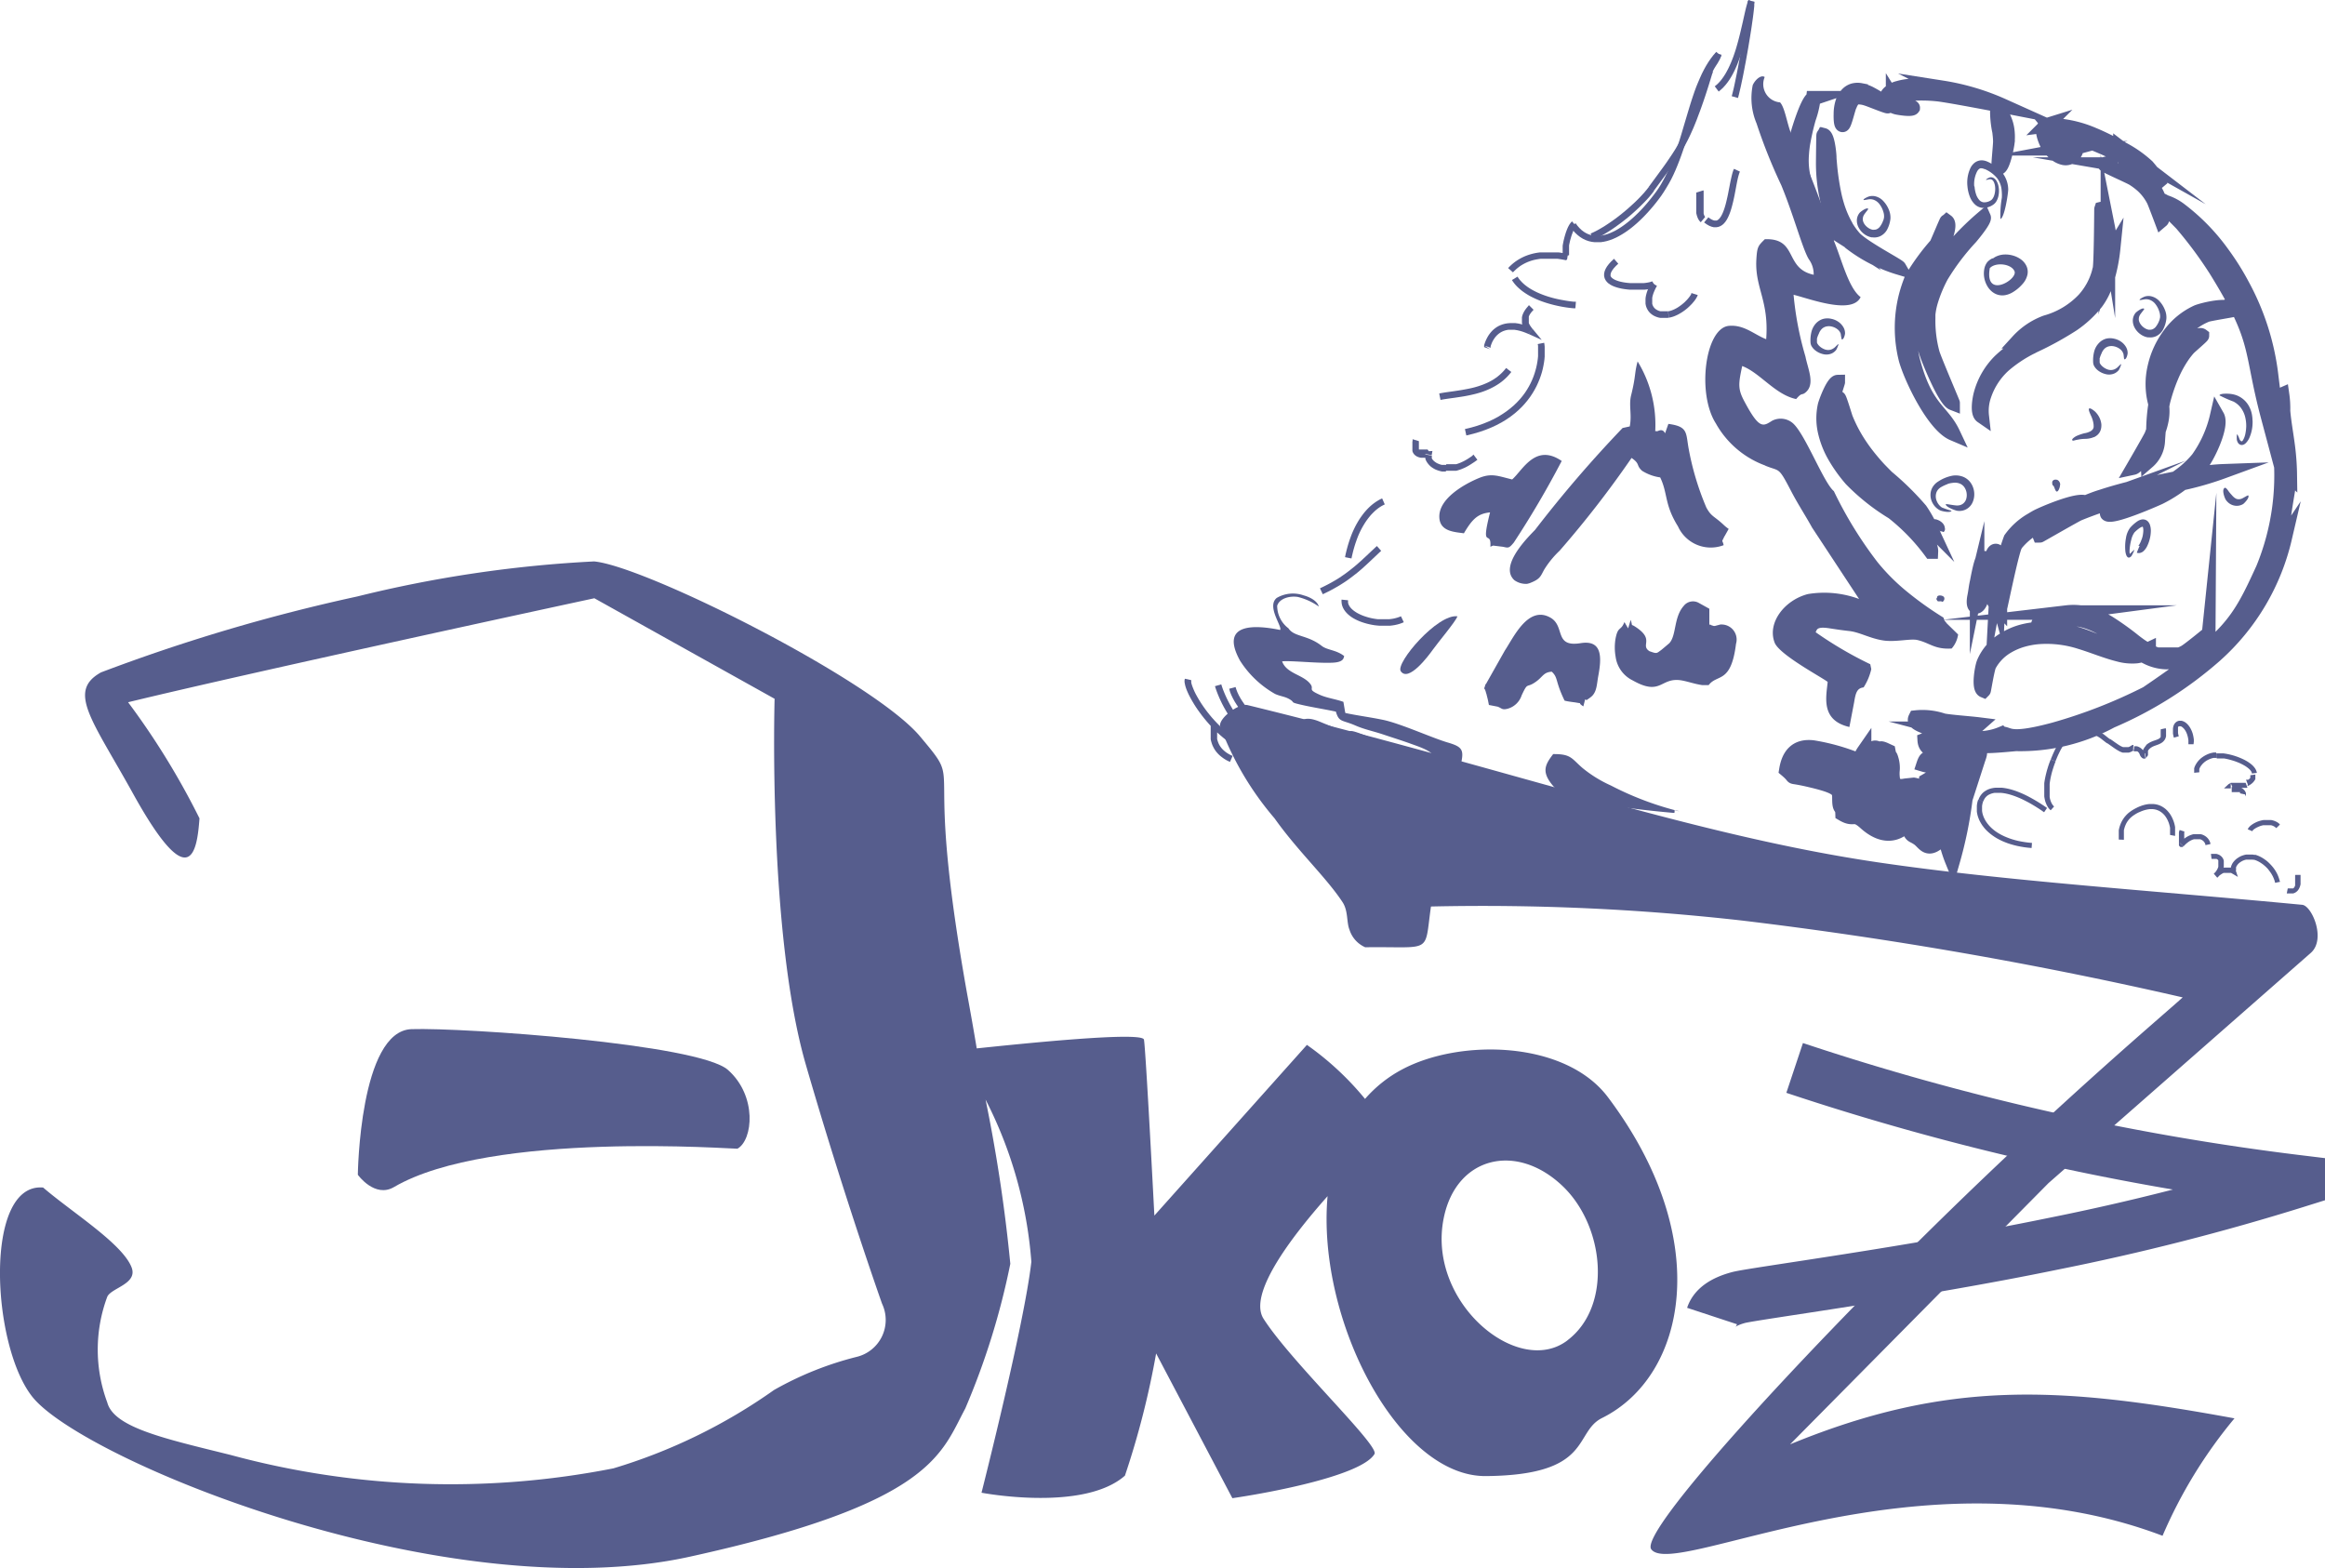 <svg id="Logo_ECO-Z" xmlns="http://www.w3.org/2000/svg" width="54.487" height="36.752" viewBox="0 0 54.487 36.752">
  <path id="Path_792" data-name="Path 792" d="M1127.971,722.4c3.006-.731,10.927-2.437,10.927-2.437l4.224,2.356s-.162,5.484.731,8.571,1.787,5.605,1.787,5.605a.89.89,0,0,1-.606,1.249,7.713,7.713,0,0,0-1.926.774,12.939,12.939,0,0,1-3.764,1.836,19.716,19.716,0,0,1-8.974-.315c-1.517-.377-2.731-.637-2.887-1.229a3.55,3.55,0,0,1,0-2.478c.095-.21.721-.3.569-.69-.217-.557-1.4-1.291-2.072-1.869-1.4-.121-1.215,3.717-.244,4.915,1.2,1.48,9.7,4.988,15.395,3.737s5.89-2.417,6.459-3.473a17.285,17.285,0,0,0,1.056-3.392,36.9,36.9,0,0,0-.58-3.848,9.959,9.959,0,0,1,1.073,3.8c-.163,1.462-1.168,5.413-1.168,5.413s2.386.457,3.361-.4a19.792,19.792,0,0,0,.731-2.864l1.787,3.392c.968-.142,3.038-.541,3.331-1.036.117-.2-1.95-2.153-2.6-3.168-.359-.561.583-1.84,1.5-2.874-.258,2.9,1.662,6.578,3.711,6.56,2.515-.022,2.047-1.025,2.721-1.361,1.97-.979,2.649-4.181.139-7.517-1-1.332-3.473-1.377-4.831-.648a3.034,3.034,0,0,0-.862.687,6.88,6.88,0,0,0-1.362-1.266l-3.575,4s-.2-3.879-.244-4.123c-.034-.2-2.91.1-3.919.205q-.1-.6-.229-1.3c-1.056-5.93,0-4.7-1.1-6.012s-6.431-3.989-7.637-4.1a29.086,29.086,0,0,0-5.55.821,42.215,42.215,0,0,0-6.006,1.779c-.8.444-.209,1.109.751,2.843,1.344,2.427,1.5,1.349,1.556.578A17.76,17.76,0,0,0,1127.971,722.4Zm29,5.742c1.585-.021,1.372.177,1.533-.955a54.092,54.092,0,0,1,7.3.33,98.2,98.2,0,0,1,10.317,1.8c-.483.438-2.743,2.34-5.655,5.189-3.451,3.377-7.081,7.347-6.8,7.743.528.731,6.3-2.468,11.983-.315a11.141,11.141,0,0,1,1.686-2.752c-4.085-.75-6.708-.915-10.415.609l6.056-6.122,6.146-5.394c.366-.321.026-1.106-.2-1.128-3.584-.34-6.976-.56-9.909-.99-4.381-.643-8.583-2.168-14.807-3.69-.2-.048-.665.293-.645.488a7.182,7.182,0,0,0,1.277,2.165c.548.773,1.211,1.382,1.594,1.965.136.207.09.469.163.647a.664.664,0,0,0,.373.412Zm4.732,9.211c1.055-.8.869-2.67-.107-3.608-1.084-1.042-2.5-.7-2.792.74C1158.4,736.452,1160.539,738.236,1161.7,737.357Z" transform="translate(-1124.969 -705.943)" fill="#565d8d" fill-rule="evenodd"/>
  <g id="Group_3" data-name="Group 3" transform="translate(39.773 3.955)">
    <path id="Path_793" data-name="Path 793" d="M1581.642,614.653l.1-.12h0l.044.032.04.023.034.014.028.007h.024l.021,0,.02-.008.02-.013.021-.019.021-.025.021-.031.021-.037.02-.042.019-.047.018-.05.017-.054.016-.056.015-.059.014-.06.014-.061.013-.062.012-.062.012-.062.012-.061.011-.059.012-.058.012-.055.012-.053.012-.05.013-.046.014-.043.016-.039.14.064-.011.029-.012.035-.012.041-.012.046-.011.05-.011.054-.011.056-.011.059-.011.06-.012.062-.012.063-.013.063-.014.063-.015.063-.016.062-.017.061-.018.058-.02.056-.022.054-.024.051-.026.047-.03.044-.033.039-.038.034-.043.027-.048.019-.052.009-.054,0-.055-.013-.055-.022-.056-.032-.057-.041Zm-.163-.706.147-.046.005.019,0,.019,0,.02,0,.021,0,.021,0,.022,0,.023,0,.023,0,.024,0,.024,0,.025,0,.025,0,.025,0,.025,0,.025,0,.025,0,.025,0,.024,0,.023,0,.023,0,.022,0,.021,0,.02,0,.019.005.018.005.016.006.014.006.012.006.01.005.008,0,.006,0,0-.1.12-.018-.017-.016-.019-.014-.02-.012-.021-.01-.021-.009-.022-.008-.023-.007-.023-.006-.024-.006-.025,0-.025,0-.025,0-.026,0-.026,0-.026,0-.026,0-.026,0-.026,0-.026,0-.026,0-.025,0-.024,0-.024,0-.023,0-.022,0-.021,0-.02,0-.018,0-.017,0-.015,0-.013Z" transform="translate(-1581.479 -613.395)" fill="#565d8d"/>
  </g>
  <g id="Group_4" data-name="Group 4" transform="translate(37.592 6.07)">
    <path id="Path_794" data-name="Path 794" d="M1557.573,638.2l.078.133-.033.016-.037.013-.04.01-.044.009-.048.008-.052.006-.055,0-.057,0h-.12l-.062,0-.062,0-.062-.006-.061-.008-.06-.01-.059-.013-.056-.015-.053-.018-.051-.021-.047-.025-.043-.029-.038-.035-.031-.041-.023-.047-.012-.052v-.055l.012-.056.023-.056.033-.057.044-.058.054-.059.066-.062.1.115-.058.055-.046.05-.034.045-.023.039-.014.033-.006.027v.021l0,.018.009.017.014.018.021.019.027.018.033.018.039.016.044.015.048.013.051.011.054.009.056.007.057.005.057,0,.057,0h.111l.053,0,.05,0,.046-.005.042-.007.037-.007.03-.008.023-.008Z" transform="translate(-1556.444 -637.677)" fill="#565d8d"/>
  </g>
  <g id="Group_5" data-name="Group 5" transform="translate(38.555 6.624)">
    <path id="Path_795" data-name="Path 795" d="M1568.033,644.7l.027.151h0l-.035.005-.035,0h-.069l-.034,0-.033,0-.033-.006-.032-.009-.031-.011-.031-.013-.03-.015-.028-.018-.027-.02-.025-.022-.023-.025-.021-.027-.018-.029-.016-.031-.013-.033-.01-.035-.007-.037,0-.038v-.04l0-.041.005-.042.009-.044.012-.045.015-.046.018-.048.022-.049.025-.051.029-.052.133.077-.026.047-.022.045-.019.043-.016.04-.012.038-.01.036-.006.034,0,.032v.057l0,.025,0,.023.006.022.008.02.009.018.011.017.012.016.013.014.015.013.016.012.018.011.019.01.02.009.021.007.023.006.023,0,.024,0,.025,0h.052l.027,0,.027,0Zm.553-.425.147.046-.006.018-.008.017-.009.017-.01.018-.011.018-.012.018-.013.018-.014.019-.016.019-.016.019-.017.02-.019.02-.019.019-.02.02-.021.02-.022.02-.022.019-.024.019-.024.019-.025.018-.026.018-.026.017-.027.016-.027.016-.028.015-.028.014-.029.013-.029.012-.03.011-.03.009-.031.008-.031.006-.027-.151.023,0,.023-.006.024-.007.024-.008.024-.01.024-.01.024-.012.023-.012.023-.013.023-.014.022-.015.022-.015.022-.016.021-.016.021-.017.02-.017.02-.017.018-.017.017-.018.017-.017.016-.017.015-.017.014-.017.013-.016.012-.016.011-.015.009-.014.008-.013.007-.012.005-.011,0-.009Z" transform="translate(-1567.501 -644.031)" fill="#565d8d"/>
  </g>
  <g id="Group_6" data-name="Group 6" transform="translate(35.432 6.479)">
    <path id="Path_796" data-name="Path 796" d="M1533.152,642.957l-.012.153-.049,0-.051-.005-.051-.006-.052-.007-.052-.008-.053-.009-.053-.01-.053-.011-.053-.012-.054-.013-.053-.014-.053-.015-.053-.016-.052-.017-.052-.018-.051-.019-.051-.021-.05-.022-.049-.023-.048-.024-.047-.025-.045-.027-.044-.028-.043-.029-.041-.03-.039-.032-.038-.033-.036-.034-.034-.036-.031-.037-.029-.039-.027-.041.131-.08.021.033.024.032.026.031.028.03.03.029.032.029.034.027.036.027.038.026.04.025.041.024.043.023.044.022.045.021.047.02.047.019.048.018.049.017.049.016.05.015.05.014.051.013.051.012.051.011.051.01.051.009.05.009.05.008.049.007.049.006.048.005Z" transform="translate(-1531.652 -642.365)" fill="#565d8d"/>
  </g>
  <g id="Group_7" data-name="Group 7" transform="translate(35.34 5.193)">
    <path id="Path_797" data-name="Path 797" d="M1532,628.36l-.03.151h0l-.031-.006-.032-.006-.033-.006-.034-.006-.035-.005-.037-.005-.037,0-.038,0-.039,0-.04,0-.04,0h-.124l-.042,0-.042,0-.042.006-.042.007-.042.008-.042.01-.042.012-.042.014-.042.016-.041.018-.041.02-.04.022-.04.024-.039.027-.038.029-.038.032-.037.035-.037.037-.113-.1.042-.043.043-.04.044-.037.045-.034.046-.031.046-.028.047-.026.047-.023.048-.021.048-.018.048-.016.048-.014.048-.012.048-.01.048-.008.047-.006.047,0,.047,0,.046,0h.09l.044,0,.043,0,.042,0,.041,0,.04,0,.039.005.038.006.037.006.035.006.033.006.032.006Zm-.117.1.136-.073-.054-.039h.041l.007,0h0l-.024.15h-.013l-.01,0h0l.03-.151h0l.009,0-.009,0h-.012l-.024.15h-.031l-.054-.039Zm.054.039-.036-.007-.017-.033Zm.167-.9.1.114-.008.008-.009.011-.01.014-.01.016-.01.018-.01.021-.011.022-.01.024-.01.026-.01.027-.01.028-.009.028-.008.029-.009.03-.008.029-.007.03-.007.03-.006.029-.006.029,0,.028,0,.028,0,.026,0,.025,0,.024,0,.022v.075l0,0-.136.073-.009-.022-.005-.021,0-.02v-.09l0-.025,0-.027,0-.028,0-.029,0-.03.005-.031.006-.031.006-.032.007-.032.008-.032.008-.033.009-.032.009-.032.01-.032.01-.031.011-.03.011-.029.012-.029.012-.027.013-.026.014-.025.015-.024.016-.022.017-.02Z" transform="translate(-1530.605 -627.605)" fill="#565d8d"/>
  </g>
  <g id="Group_8" data-name="Group 8" transform="translate(36.802 1.209)">
    <path id="Path_798" data-name="Path 798" d="M1549.5,585.272l-.124-.09h0l.063-.09.059-.094.056-.1.053-.1.05-.1.047-.1.045-.107.042-.109.041-.111.039-.112.037-.113.036-.114.035-.114.034-.115.034-.115.034-.114.034-.114.034-.113.034-.112.035-.111.036-.109.037-.108.039-.105.041-.1.043-.1.045-.1.048-.095.051-.092.054-.088.058-.084.061-.08.066-.075.113.1-.059.068-.056.073-.053.078-.05.082-.048.086-.045.09-.043.093-.041.1-.04.1-.038.1-.037.105-.035.107-.035.109-.034.111-.034.112-.033.114-.034.115-.034.115-.035.115-.036.116-.037.115-.038.115-.04.114-.042.113-.044.112-.046.111-.049.109-.052.107-.055.1-.059.1-.062.1-.067.1h0Zm-2.126.719.127-.087.046.062.047.053.048.046.05.038.051.031.052.025.053.018.054.013.055.007.057,0,.058,0,.059-.009.061-.014.062-.019.063-.024.064-.029.065-.033.065-.038.065-.042.065-.046.065-.049.065-.053.065-.056.064-.059.063-.061.063-.064.062-.066.06-.068.059-.07.058-.071.056-.072.055-.073.124.09-.056.076-.058.075-.06.074-.061.072-.063.071-.064.069-.065.067-.066.064-.067.062-.068.059-.069.056-.07.052-.07.049-.071.045-.071.041-.071.037-.072.032-.072.027-.072.022-.072.016-.072.011-.072,0-.071,0-.071-.009-.069-.016-.068-.024-.067-.032-.064-.04-.062-.048-.059-.055-.056-.064Z" transform="translate(-1547.378 -581.881)" fill="#565d8d"/>
  </g>
  <g id="Group_9" data-name="Group 9" transform="translate(40.583 0.023)">
    <path id="Path_799" data-name="Path 799" d="M1590.93,570.536l-.148-.042.011-.039.011-.044.012-.049.013-.054.013-.059.013-.062.014-.066.014-.07.015-.072.015-.075.015-.077.015-.079.015-.081.015-.082.015-.083.015-.084.014-.084.015-.084.014-.084.013-.083.013-.082.012-.08.012-.079.011-.077.011-.074.01-.072.009-.069.008-.065.007-.061.006-.057,0-.053,0-.048.153.01,0,.05,0,.055-.006.059-.007.063-.008.067-.009.07-.01.073-.011.075-.011.078-.012.08-.013.081-.013.082-.014.084-.014.084-.014.085-.015.085-.015.084-.015.084-.015.083-.016.082-.015.08-.015.078-.015.076-.015.073-.015.07-.014.067-.014.063-.014.06-.013.056-.012.051-.012.046Z" transform="translate(-1590.782 -568.263)" fill="#565d8d"/>
  </g>
  <g id="Group_10" data-name="Group 10" transform="translate(40.186 0)">
    <path id="Path_800" data-name="Path 800" d="M1586.31,570.146l-.092-.123.045-.037.044-.042.042-.046.04-.051.039-.055.037-.058.035-.062.034-.065.032-.067.031-.07.029-.072.028-.073.026-.075.025-.076.023-.077.022-.077.021-.077.02-.077.019-.076.018-.075.017-.074.017-.072.016-.07.015-.068.015-.066.014-.063.014-.06.014-.057.014-.053.014-.049.014-.045.015-.041.143.056-.012.035-.013.04-.013.046-.013.05-.014.054-.014.058-.014.062-.015.065-.015.068-.016.07-.017.073-.018.075-.018.076-.02.077-.02.078-.021.079-.023.079-.024.079-.026.079-.027.078-.029.077-.03.076-.032.074-.034.072-.036.07-.038.067-.041.065-.043.061-.046.058-.049.054-.052.05Z" transform="translate(-1586.218 -568)" fill="#565d8d"/>
  </g>
  <g id="Group_11" data-name="Group 11" transform="translate(31.522 11.68)">
    <path id="Path_801" data-name="Path 801" d="M1486.924,703.475l-.151-.03.016-.078.018-.075.019-.072.02-.07.021-.067.022-.065.023-.063.023-.06.025-.058.026-.056.026-.053.027-.051.028-.049.028-.047.029-.045.029-.042.03-.041.03-.039.03-.036.031-.035.031-.033.031-.031.031-.029.031-.027.031-.025.031-.023.031-.022.031-.02.031-.019.03-.017.03-.015.03-.014.062.141-.024.011-.025.013-.026.014-.026.016-.026.017-.027.019-.027.021-.027.022-.027.024-.027.026-.027.027-.028.029-.027.031-.027.033-.027.035-.027.037-.027.039-.026.041-.026.043-.026.045-.025.047-.025.05-.024.052-.023.054-.022.057-.021.059-.021.061-.02.064-.019.066-.018.069-.017.071Z" transform="translate(-1486.774 -702.068)" fill="#565d8d"/>
  </g>
  <g id="Group_12" data-name="Group 12" transform="translate(30.938 12.796)">
    <path id="Path_802" data-name="Path 802" d="M1481.409,714.874l.1.113-.039.036-.038.036-.037.035-.037.035-.037.035-.036.034-.036.034-.036.034-.036.033-.036.033-.036.033-.036.033-.037.032-.038.032-.038.032-.039.031-.04.031-.04.031-.041.031-.042.031-.043.031-.044.03-.046.03-.047.03-.048.03-.05.029-.051.029-.053.03-.055.029-.057.029-.059.029-.06.029-.066-.139.059-.028.057-.028.055-.028.053-.028.051-.028.049-.028.048-.028.046-.028.045-.029.043-.029.042-.029.041-.029.04-.029.039-.03.039-.03.038-.03.037-.03.037-.03.036-.031.036-.031.036-.032.036-.032.035-.032.035-.033.036-.033.036-.034.036-.034.036-.034.037-.035.038-.035.038-.036Z" transform="translate(-1480.079 -714.874)" fill="#565d8d"/>
  </g>
  <g id="Group_13" data-name="Group 13" transform="translate(33.093 10.282)">
    <path id="Path_803" data-name="Path 803" d="M1505.264,686.4l-.151-.027.08.09-.04,0h-.072l-.032,0-.031,0-.029-.006-.026-.007-.025-.01-.024-.011-.021-.014-.019-.015-.017-.017-.015-.019-.012-.02-.009-.021-.006-.021,0-.021,0-.02v-.04l0-.019,0-.019,0-.018,0-.018,0-.017,0-.017,0-.016,0-.015.005-.015,0-.014,0-.013,0-.012.147.045,0,.014,0,.014,0,.014,0,.014,0,.014,0,.014,0,.013,0,.013,0,.013,0,.012,0,.012v.049l0,0,0,0,0,0,0,0,.005,0,.007,0,.009,0,.012,0,.015,0,.018,0,.021,0,.024,0h.093Zm-.08-.09.1-.006-.017.1Zm.426.321-.01.154h0l-.031,0-.03,0-.029,0-.028-.006-.028-.007-.026-.008-.025-.008-.024-.009-.024-.01-.022-.011-.021-.012-.02-.012-.019-.013-.018-.013-.017-.014-.016-.015-.014-.015-.014-.015-.013-.016-.012-.016-.011-.016-.01-.016-.009-.016-.008-.017-.007-.017-.005-.016,0-.017,0-.017,0-.017v-.034l0-.017.151.027v.025l0,.007,0,.008,0,.008,0,.009,0,.009.006.009.006.01.007.009.008.01.009.01.01.01.01.009.012.009.012.009.013.009.014.009.015.008.016.008.017.007.018.007.019.007.02.006.021.005.022,0,.023,0,.024,0,.025,0Zm.635-.244.093.123-.029.022-.029.021-.028.019-.028.018-.027.018-.027.017-.026.016-.026.015-.025.014-.025.013-.024.012-.025.011-.024.01-.023.01-.024.009-.022.008-.023.007-.022.007-.022.006-.022.005-.021,0-.021,0-.021,0-.021,0-.02,0-.02,0h-.115l.01-.154h.11l.017,0,.016,0,.017,0,.017,0,.017,0,.018,0,.018,0,.019-.005.019-.006.019-.007.02-.007.02-.008.021-.009.021-.01.022-.01.022-.011.023-.012.023-.013.024-.014.024-.015.025-.016.026-.017.026-.018.027-.019Z" transform="translate(-1504.808 -686.017)" fill="#565d8d"/>
  </g>
  <g id="Group_14" data-name="Group 14" transform="translate(33.729 8.624)">
    <path id="Path_804" data-name="Path 804" d="M1513.671,666.986l.122.093-.043.053-.044.049-.046.046-.048.043-.049.04-.051.037-.052.034-.053.032-.054.029-.054.027-.055.025-.056.023-.056.021-.056.019-.057.017-.057.016-.057.014-.057.013-.056.012-.056.011-.055.01-.055.009-.054.008-.053.008-.052.008-.052.007-.05.007-.049.007-.048.007-.046.007-.045.008-.043.008-.03-.151.046-.009.047-.008.048-.008.049-.007.05-.007.051-.007.051-.007.052-.008.052-.008.053-.008.053-.009.053-.01.054-.01.054-.011.054-.012.053-.013.053-.015.053-.016.052-.018.052-.019.051-.021.05-.022.049-.024.048-.026.047-.028.046-.031.045-.033.043-.035.042-.038.041-.041.039-.043Z" transform="translate(-1512.104 -666.986)" fill="#565d8d"/>
  </g>
  <g id="Group_15" data-name="Group 15" transform="translate(34.334 8.033)">
    <path id="Path_805" data-name="Path 805" d="M1520.752,660.238l.151-.03.007.043.005.048,0,.052,0,.057v.06l0,.064-.006.068-.01.071-.013.073-.016.076-.02.078-.025.08-.029.081-.034.082-.038.083-.044.083-.049.083-.055.083-.061.082-.067.081-.073.079-.08.077-.087.075-.094.072-.1.069-.109.066-.117.062-.125.058-.133.054-.142.049-.15.044-.159.039-.033-.15.152-.037.143-.042.134-.047.126-.051.118-.055.109-.059.1-.062.094-.064.087-.067.081-.069.074-.071.068-.073.062-.074.056-.075.05-.076.045-.076.04-.076.035-.076.031-.076.026-.074.022-.073.019-.071.015-.07.012-.068.009-.065.006-.061,0-.058v-.1l0-.046,0-.04Z" transform="translate(-1519.049 -660.208)" fill="#565d8d"/>
  </g>
  <g id="Group_16" data-name="Group 16" transform="translate(31.433 14.054)">
    <path id="Path_806" data-name="Path 806" d="M1487.157,729.7l.066.139-.05.021-.052.018-.054.015-.055.012-.057.009-.058.007-.059,0-.06,0h-.06l-.06,0-.06-.005-.06-.007-.06-.01-.059-.012-.058-.014-.057-.016-.056-.018-.054-.02-.052-.022-.05-.024-.048-.026-.045-.028-.042-.031-.039-.033-.036-.035-.032-.038-.028-.04-.023-.042-.018-.045-.012-.047-.005-.049v-.05l.153.015v.029l0,.028.007.027.011.027.015.027.019.027.023.027.027.026.031.026.034.024.037.024.041.022.043.021.046.02.048.018.049.016.051.015.052.013.054.011.054.009.054.007.055,0,.055,0h.054l.054,0,.052,0,.051-.006.049-.008.047-.011.046-.013.043-.015Z" transform="translate(-1485.758 -729.311)" fill="#565d8d"/>
  </g>
  <g id="Group_17" data-name="Group 17" transform="translate(28.471 16.037)">
    <path id="Path_807" data-name="Path 807" d="M1453.25,753.321l.109.109-.054.047-.057.038-.06.028-.062.018-.063.009H1453l-.063-.009-.063-.016-.062-.023-.061-.029-.06-.035-.059-.04-.058-.045-.057-.049-.057-.053-.055-.057-.054-.06-.053-.063-.052-.065-.05-.067-.048-.069-.047-.071-.045-.072-.043-.072-.041-.073-.038-.073-.035-.072-.033-.072-.03-.071-.027-.069-.024-.067-.021-.065.148-.043.019.06.022.062.026.065.028.066.031.068.034.069.036.069.039.069.041.069.043.068.045.067.046.066.048.064.049.062.05.059.05.056.051.052.052.049.052.044.051.04.051.035.05.03.049.024.048.018.046.012.044.006h.042l.041-.006.04-.012.039-.018.039-.026Z" transform="translate(-1451.762 -752.069)" fill="#565d8d"/>
  </g>
  <g id="Group_18" data-name="Group 18" transform="translate(28.807 16.101)">
    <path id="Path_808" data-name="Path 808" d="M1455.613,752.845l.149-.04.019.061.025.064.031.066.037.068.043.069.048.07.053.071.057.071.062.071.066.07.069.07.073.069.076.068.078.066.081.064.083.062.085.059.086.057.087.054.088.051.089.047.089.043.088.039.088.035.087.03.086.025.084.02.082.014.08.009.077,0,.074,0,.071-.009.026.152-.085.01-.087,0-.089,0-.09-.01-.091-.016-.093-.022-.093-.027-.094-.032-.094-.037-.094-.041-.094-.045-.093-.049-.093-.053-.091-.056-.09-.059-.089-.062-.086-.065-.084-.067-.082-.069-.079-.071-.076-.072-.073-.073-.069-.074-.065-.075-.061-.076-.056-.075-.052-.076-.047-.075-.041-.075-.036-.074-.03-.074Z" transform="translate(-1455.613 -752.805)" fill="#565d8d"/>
  </g>
  <g id="Group_19" data-name="Group 19" transform="translate(27.763 15.906)">
    <path id="Path_809" data-name="Path 809" d="M1444.76,752.38l-.062.141-.041-.019-.04-.02-.037-.022-.035-.023-.033-.024-.031-.024-.029-.025-.027-.026-.025-.027-.023-.027-.021-.028-.019-.029-.017-.029-.015-.029-.014-.029-.012-.03-.01-.03-.009-.03-.008-.03-.006-.03,0-.029,0-.029,0-.029v-.111l0-.027,0-.026,0-.026,0-.024,0-.024.151.031,0,.02,0,.021,0,.021,0,.022,0,.022v.091l0,.023,0,.023,0,.024,0,.023.006.023.007.023.008.023.009.023.01.023.012.023.013.022.015.022.016.022.018.021.02.021.021.02.023.02.025.02.027.019.029.018.031.018.033.017Zm-1.12-1.808.15.033v.03l0,.027.008.033.012.038.016.043.019.047.022.05.026.053.03.055.033.058.036.06.039.061.042.062.045.063.048.064.051.064.053.064.056.063.059.063.061.062.063.06.065.059.067.057.069.054.071.052.073.049.074.046.076.042.077.038.078.034.079.03-.05.145-.087-.033-.085-.038-.083-.042-.082-.045-.079-.049-.078-.052-.075-.055-.073-.057-.071-.06-.069-.062-.066-.064-.064-.065-.061-.066-.059-.067-.056-.067-.053-.067-.05-.067-.048-.066-.045-.066-.041-.064-.038-.063-.035-.061-.032-.059-.029-.057-.025-.055-.022-.052-.018-.05-.014-.047-.01-.044-.007-.042,0-.04Z" transform="translate(-1443.636 -750.572)" fill="#565d8d"/>
  </g>
  <g id="Group_20" data-name="Group 20" transform="translate(34.772 7.154)">
    <path id="Path_810" data-name="Path 810" d="M1525.11,650.77l.118-.1-.091.119-.076-.032-.072-.026-.067-.02-.062-.014-.058-.009-.054,0h-.05l-.046,0-.043.008-.04.011-.036.013-.034.016-.031.018-.029.02-.027.022-.025.023-.022.024-.021.025-.018.026-.017.026-.015.026-.013.025-.011.024-.009.023-.008.021-.007.02-.005.017,0,.015,0,.011v.007h0l-.141-.048.13.083-.141-.051,0-.012,0-.013,0-.015.005-.019.007-.022.008-.024.01-.027.012-.028.014-.03.016-.031.018-.032.021-.033.024-.033.026-.032.029-.032.033-.031.036-.029.039-.027.042-.024.046-.021.049-.018.053-.014.056-.01.059-.005h.063l.066,0,.069.01.073.016.076.022.08.029.084.035Zm.118-.1.211.255-.3-.136Zm-.089-.56.109.109-.019.02-.018.02-.016.019-.014.018-.012.018-.011.017-.009.016-.007.016-.006.015,0,.014,0,.014,0,.013,0,.013v.037l0,.012,0,.012,0,.012,0,.012,0,.012.005.012.006.013.007.013.007.012.008.013.009.013.009.013.009.013.01.013.01.013.01.013-.118.1-.012-.015-.012-.015-.012-.015-.012-.016-.011-.016-.01-.016-.01-.017-.01-.018-.009-.018-.009-.018-.008-.019-.007-.02-.006-.02-.005-.021,0-.021,0-.021v-.044l0-.022,0-.023.005-.023.006-.023.008-.023.01-.023.011-.023.013-.024.014-.023.016-.023.018-.024.02-.024.021-.024Z" transform="translate(-1524.08 -650.113)" fill="#565d8d"/>
  </g>
  <g id="Group_21" data-name="Group 21" transform="translate(37.277 1.241)">
    <path id="Path_811" data-name="Path 811" d="M1555.691,582.713l-.147-.044h0l.005-.015.005-.015.006-.015.006-.014.007-.014.007-.015.008-.014.008-.014.008-.014.008-.013.008-.014.009-.014.008-.014.009-.014.009-.013.008-.013.009-.014.008-.013.008-.013.008-.013.008-.013.007-.013.007-.012.007-.013.007-.013.006-.013.006-.012.005-.012.005-.012,0-.012,0-.012,0-.011.148.042-.005.017-.005.016-.006.016-.006.016-.007.016-.007.016-.008.015-.008.015-.008.015-.009.015-.008.015-.008.014-.008.014-.009.014-.009.014-.009.013-.008.013-.009.014-.008.013-.008.013-.008.012-.007.012-.007.013-.007.012-.006.012-.006.011-.006.011-.005.011,0,.01,0,.01,0,.01,0,.01Zm-1.372,2.759-.124-.09h0l.061-.083.058-.079.055-.075.053-.072.051-.07.049-.067.047-.065.045-.064.043-.063.042-.062.041-.061.04-.062.039-.062.037-.063.037-.065.036-.066.036-.068.035-.071.035-.074.036-.077.035-.081.036-.085.036-.09.036-.1.038-.1.038-.107.039-.113.04-.12.041-.127.043-.134.044-.142.046-.15.147.044-.046.151-.044.143-.043.135-.042.128-.041.121-.04.114-.039.108-.038.1-.037.1-.037.092-.036.088-.037.084-.036.08-.036.076-.037.074-.037.071-.037.068-.038.067-.039.065-.04.064-.041.064-.042.063-.043.064-.045.064-.046.065-.048.066-.049.068-.052.07-.053.072-.055.075-.058.079-.06.082h0Zm-1.425,1.144-.06-.141.046-.02.046-.022.047-.024.048-.026.048-.028.049-.029.049-.03.049-.032.05-.033.049-.034.05-.035.05-.036.049-.037.049-.038.048-.038.047-.039.047-.039.046-.039.045-.04.044-.04.043-.039.042-.039.04-.039.039-.039.037-.038.035-.037.033-.036.032-.035.029-.035.028-.033.025-.032.023-.03.124.09-.025.034-.027.035-.029.036-.031.037-.033.037-.035.038-.037.039-.038.039-.04.04-.041.04-.043.041-.044.041-.045.041-.046.041-.047.041-.048.04-.049.04-.05.039-.05.039-.051.038-.051.037-.051.037-.052.036-.052.035-.052.033-.052.032-.052.031-.051.029-.051.028-.051.026-.05.024Z" transform="translate(-1552.834 -582.243)" fill="#565d8d"/>
  </g>
  <g id="Group_22" data-name="Group 22" transform="translate(46.328 18.455)">
    <path id="Path_812" data-name="Path 812" d="M1656.758,780.116l.113.039h0l-.011.036-.008.037-.005.037,0,.037v.038l0,.038.006.038.009.038.012.038.015.038.018.038.021.038.024.037.027.037.03.036.033.036.037.035.04.034.043.033.046.031.05.03.053.029.056.027.059.025.062.024.066.022.069.02.072.018.075.015.079.013.082.011.086.008-.009.119-.09-.008-.086-.011-.083-.014-.08-.016-.077-.019-.074-.021-.071-.023-.067-.026-.064-.027-.061-.03-.058-.031-.054-.033-.051-.035-.048-.036-.045-.038-.042-.039-.038-.04-.035-.042-.032-.043-.028-.044-.025-.044-.022-.045-.018-.046-.015-.046-.011-.046-.008-.047,0-.047V780.3l0-.047.006-.046.01-.046.014-.045Zm1.612.192-.069.1-.078-.054-.076-.05-.074-.046-.072-.043-.07-.039-.069-.036-.066-.033-.064-.029-.062-.026-.06-.023-.058-.02-.056-.017-.054-.014-.051-.011-.049-.008-.046-.005-.044,0h-.042l-.039,0-.036,0-.034.007-.032.009-.029.011-.027.012-.025.014-.022.016-.02.018-.018.019-.016.021-.014.023-.013.025-.01.026-.113-.039.014-.036.017-.034.021-.033.023-.03.026-.028.029-.025.032-.022.034-.02.036-.017.039-.014.041-.011.043-.008.045-.005.047,0h.049l.051,0,.052.006.054.009.056.012.058.015.06.018.062.021.064.025.065.027.068.031.069.034.071.038.073.041.075.044.077.048.078.051Z" transform="translate(-1656.725 -779.828)" fill="#565d8d"/>
  </g>
  <g id="Group_23" data-name="Group 23" transform="translate(47.903 17.066)">
    <path id="Path_813" data-name="Path 813" d="M1674.956,764.62l.111.044h0l-.016.04-.015.041-.014.041-.013.041-.013.041-.012.041-.011.041-.01.041-.009.04-.008.04-.007.04-.006.039-.005.039,0,.038,0,.037,0,.037v.1l0,.033,0,.032,0,.03.005.029.007.028.008.026.009.025.01.023.011.022.012.02.013.018.014.017.015.015-.08.089-.023-.022-.021-.024-.019-.026-.017-.028-.015-.029-.013-.03-.012-.031-.01-.032-.008-.034-.007-.035-.005-.035,0-.036,0-.037v-.116l0-.04,0-.04,0-.041.006-.041.007-.042.008-.042.009-.042.01-.043.011-.043.011-.043.013-.043.013-.043.014-.043.015-.043.016-.042.016-.042h0Zm.7-.726.013.119h0l-.03,0-.029.006-.028.007-.026.008-.026.009-.025.011-.024.012-.023.013-.023.014-.022.015-.021.016-.02.018-.02.019-.019.019-.019.021-.018.022-.017.022-.017.023-.016.024-.016.025-.016.026-.015.026-.015.027-.014.028-.014.028-.014.029-.014.029-.013.029-.013.03-.012.03-.013.03-.012.031-.111-.044.012-.031.013-.031.013-.031.013-.031.014-.031.014-.03.014-.03.015-.03.016-.03.016-.029.016-.029.017-.028.018-.028.018-.027.019-.026.02-.026.021-.025.022-.024.022-.023.023-.022.025-.021.026-.02.026-.019.028-.017.028-.016.03-.015.031-.013.032-.011.033-.01.034-.008.035-.007.036,0h0Zm.689.246-.068.1h0l-.016-.011-.016-.011-.015-.012-.015-.012-.015-.011-.015-.012-.014-.011-.014-.011-.014-.011-.014-.011-.014-.01-.015-.01-.015-.01-.015-.009-.015-.009-.016-.009-.016-.008-.016-.008-.017-.007-.018-.007-.019-.006-.02-.005-.021-.005-.022,0-.023,0-.024,0-.025,0h-.085l-.031,0-.033,0-.013-.119.037,0,.035,0h.1l.03,0,.029,0,.028,0,.026.005.025.006.024.007.024.008.022.008.021.009.021.01.02.01.019.01.019.011.018.011.017.011.017.012.016.012.016.012.015.012.015.012.015.012.014.011.014.011.014.011.014.01.014.01.014.01Zm.548.139-.01.119.04-.011-.021.014-.021.013-.02.011-.02.01-.02.009-.02.007-.021.006-.02,0-.02,0h-.04l-.02,0-.019,0-.019,0-.019-.006-.018-.007-.019-.007-.018-.009-.018-.01-.018-.01-.019-.011-.019-.012-.019-.012-.02-.013-.02-.014-.02-.014-.021-.015-.021-.015-.023-.016-.023-.016-.024-.017-.025-.017.068-.1.025.018.025.017.023.016.022.016.021.015.021.014.02.014.019.013.018.012.017.011.017.01.016.009.015.008.015.007.014.006.013.005.013,0,.012,0,.012,0,.011,0h.033l.012,0,.012,0,.012,0,.013,0,.014-.006.015-.007.016-.009.016-.01.017-.012Zm-.04.011.018-.013.022,0Zm.3.188.021.118h-.035l-.016,0-.015-.007-.013-.008-.01-.009-.009-.009-.008-.009-.006-.009-.006-.009-.005-.009-.005-.009-.005-.009,0-.008-.005-.008-.005-.008,0-.008-.005-.007-.005-.007-.006-.007-.006-.007-.006-.006-.007-.006-.007-.005-.008-.005-.009,0-.01,0-.01,0-.011,0-.012,0-.014,0-.016,0,.01-.119.022,0,.022,0,.021,0,.019.006.018.007.017.008.016.009.015.01.013.01.013.011.011.011.01.011.009.011.008.011.008.011.007.011.006.01.006.01.005.009,0,.008,0,.008,0,.006,0,.005,0,0,0,0h0l0,0h-.009Zm.029-.193.086.083h0l-.009.01-.008.009-.007.009-.006.009-.005.008,0,.007,0,.008,0,.007,0,.007,0,.006,0,.006v.052h0l0,0h0v0l0,.012-.048.068-.021-.118-.049.067,0,.011h0v0h0l0,0,0-.005,0,0,0-.006v-.006l0-.008v-.075l0-.011,0-.011,0-.012,0-.012.005-.012.006-.012.007-.012.008-.013.008-.013.009-.012.01-.013.011-.013.012-.013Zm.35-.375.117-.025.007.036,0,.034,0,.032v.03l0,.028,0,.027-.006.025-.008.024-.01.022-.013.02-.014.018-.015.016-.016.014-.017.013-.018.011-.018.01-.018.009-.018.008-.018.007-.018.007-.018.006-.018.007-.017.006-.017.006-.016.007-.016.007-.015.008-.014.008-.014.009-.013.009-.012.01-.011.011-.086-.083.018-.017.019-.015.019-.014.02-.012.019-.011.02-.01.02-.009.019-.008.019-.007.019-.007.018-.006.017-.006.017-.006.016-.006.014-.006.014-.006.012-.006.011-.007.01-.007.008-.007.007-.008.007-.008.005-.009,0-.01,0-.012,0-.014,0-.016v-.04l0-.024,0-.028Z" transform="translate(-1674.797 -763.885)" fill="#565d8d"/>
  </g>
  <g id="Group_24" data-name="Group 24" transform="translate(50.911 16.895)">
    <path id="Path_814" data-name="Path 814" d="M1709.816,762.472h-.12v-.047l0-.045-.006-.042-.008-.039-.01-.036-.011-.034-.013-.031-.014-.028-.015-.025-.015-.022-.016-.019-.016-.016-.015-.013-.015-.011-.014-.008-.013-.005-.012,0h-.017l-.006,0-.006,0-.005,0-.006.006-.006.009-.005.013,0,.017,0,.021v.055l0,.034.007.038.011.042-.115.032-.012-.049-.009-.046,0-.042v-.04l0-.037.005-.034.009-.032.012-.029.017-.026.02-.022.024-.018.026-.013.028-.008.029,0,.029,0,.028.007.027.011.026.014.025.018.024.021.023.024.022.027.021.03.019.033.018.036.016.038.014.041.011.044.009.046.007.049,0,.052Z" transform="translate(-1709.321 -761.926)" fill="#565d8d"/>
  </g>
  <g id="Group_25" data-name="Group 25" transform="translate(49.628 18.84)">
    <path id="Path_815" data-name="Path 815" d="M1695.046,784.334l.051.108h0l-.031.015-.028.015-.027.016-.025.016-.024.016-.022.016-.021.017-.019.017-.018.017-.016.017-.015.018-.014.019-.013.018-.012.019-.011.019-.01.019-.009.02-.009.021-.008.021-.007.021-.006.021-.006.022-.005.022,0,.023,0,.024,0,.024,0,.024,0,.025,0,.025,0,.026v.053l-.12-.005v-.028l0-.028,0-.028,0-.027,0-.027,0-.027,0-.026,0-.026.005-.027.006-.026.007-.026.008-.025.009-.025.01-.025.01-.024.012-.024.013-.024.014-.024.015-.023.016-.023.017-.022.019-.022.02-.022.021-.021.023-.021.025-.02.026-.019.027-.019.029-.018.031-.018.032-.017.034-.017Zm.894.663-.117-.022,0-.023,0-.026v-.056l0-.03,0-.031-.006-.031-.008-.032-.009-.032-.011-.032-.013-.031-.014-.031-.016-.03-.018-.029-.019-.028-.021-.026-.023-.024-.024-.022-.026-.02-.027-.018-.029-.016-.031-.013-.032-.011-.035-.008-.037-.005-.039,0-.041,0-.044.006-.047.01-.049.014-.052.019-.055.024-.051-.108.061-.027.059-.022.058-.017.056-.012.054-.007.052,0,.05,0,.047.006.046.01.043.014.041.018.038.021.036.024.033.026.031.029.028.031.026.032.024.034.021.035.019.036.017.037.015.037.013.037.011.038.009.038.007.037,0,.037,0,.036v.069l0,.033,0,.032Z" transform="translate(-1694.595 -784.248)" fill="#565d8d"/>
  </g>
  <g id="Group_26" data-name="Group 26" transform="translate(51.06 19.451)">
    <path id="Path_816" data-name="Path 816" d="M1711.057,791.561l.09.079h0l-.022.016h-.05l-.027-.024-.007-.016,0-.011v-.078l0-.011,0-.012,0-.012,0-.013,0-.013,0-.014,0-.015,0-.015,0-.015,0-.016,0-.016,0-.016,0-.016,0-.016,0-.017.005-.017.005-.017.005-.018.114.036-.005.016,0,.016,0,.016,0,.016,0,.016,0,.016,0,.015,0,.015,0,.014,0,.014,0,.014,0,.013,0,.013,0,.012,0,.011,0,.011,0,.011v.057h0v-.005l-.005-.013-.025-.022h-.048l-.019.014Zm.721.027-.117.025,0-.016-.005-.015-.006-.014-.007-.013-.008-.012-.009-.012-.01-.011-.011-.01-.012-.009-.013-.008-.013-.007-.014-.006-.015-.005-.016,0-.016,0-.017,0h-.037l-.019,0-.02,0-.021,0-.021.006-.021.008-.022.01-.022.011-.022.013-.022.015-.022.017-.022.018-.022.02-.023.022-.022.024-.09-.079.026-.028.026-.026.027-.024.027-.022.027-.02.027-.018.028-.016.028-.014.028-.012.028-.01.028-.009.027-.006.028,0,.028,0h.052l.026,0,.025,0,.025.006.024.008.023.01.022.012.021.013.02.015.018.016.017.018.015.019.014.021.012.022.01.023.008.024Z" transform="translate(-1711.037 -791.258)" fill="#565d8d"/>
  </g>
  <g id="Group_27" data-name="Group 27" transform="translate(53.566 20.503)">
    <path id="Path_817" data-name="Path 817" d="M1740.028,803.334l.12,0v.071l0,.023,0,.022,0,.022,0,.021,0,.021,0,.021,0,.02-.005.02-.005.019-.006.018-.007.018-.008.017-.009.017-.01.016-.011.015-.012.014-.014.013-.015.012-.016.011-.017.009-.018.008-.019.006-.02,0-.02,0-.021,0h-.044l-.023,0-.023,0,.023-.117.018,0,.016,0h.041l.011,0,.01,0,.009,0,.008,0,.007,0,.007,0,.007-.005.006-.006.006-.007.006-.008.006-.009.005-.01.005-.011.005-.012,0-.013,0-.014,0-.015,0-.016,0-.017,0-.018,0-.019,0-.02,0-.02v-.088Z" transform="translate(-1739.8 -803.334)" fill="#565d8d"/>
  </g>
  <g id="Group_28" data-name="Group 28" transform="translate(51.812 19.997)">
    <path id="Path_818" data-name="Path 818" d="M1719.731,798.009l.079.089-.08-.089.015-.014.014-.015.013-.015.012-.016.011-.017.011-.017.009-.017.008-.017.007-.018.006-.017,0-.017,0-.017,0-.016,0-.016v-.042l0-.012,0-.011,0-.01,0-.009-.006-.008-.007-.008-.008-.007-.01-.006-.011-.005-.013,0-.016,0-.018,0h-.044l-.026,0-.014-.119.033,0h.032l.03,0,.029,0,.027.007.025.009.024.011.021.014.02.016.017.018.015.019.012.021.009.022.007.022,0,.023,0,.023v.047l0,.024,0,.024-.006.023-.007.024-.009.023-.01.023-.011.023-.012.023-.013.022-.015.021-.016.021-.017.02-.018.019-.019.018Zm.4-.039.114-.037-.087.07-.012-.007-.012-.006-.011,0-.011,0-.011,0-.011,0-.011,0h-.054l-.011,0-.011,0-.011,0-.011,0-.011,0-.011,0-.011.005-.011.006-.011.006-.011.007-.011.007-.011.007-.011.008-.011.008-.01.008-.01.008-.011.008-.01.008-.01.009-.01.009-.079-.089.011-.01.011-.01.012-.01.012-.009.012-.01.013-.009.013-.009.013-.009.014-.009.014-.008.014-.008.014-.008.015-.007.015-.007.015-.006.016-.006.016-.005.016,0,.016,0,.017,0,.017,0h.053l.018,0,.018,0,.018,0,.018,0,.018.006.018.007.018.009.018.01-.087.07Zm.114-.037.049.15-.136-.08Zm.451-.365-.03.116h0l-.024-.005-.023,0-.023,0h-.067l-.021,0-.021,0-.021.005-.02.006-.019.007-.019.008-.018.009-.017.01-.016.01-.016.011-.014.011-.014.012-.012.012-.011.013-.01.013-.009.013-.008.013-.006.013-.006.013,0,.012,0,.012,0,.011v.03l0,.009-.114.037-.006-.022,0-.023v-.045l0-.022.005-.021.007-.021.009-.02.01-.02.012-.02.013-.019.015-.018.016-.018.017-.017.018-.016.02-.016.021-.014.022-.014.022-.013.024-.012.024-.01.025-.009.026-.008.027-.007.028-.005.028,0,.029,0h.059l.03,0,.03.005.031.007Zm.588.63-.117.024-.005-.022-.006-.022-.007-.022-.008-.022-.009-.022-.01-.022-.01-.022-.012-.022-.012-.022-.013-.021-.014-.021-.014-.02-.015-.02-.015-.02L1721,797.9l-.017-.019-.018-.018-.018-.018-.019-.017-.019-.016-.019-.016-.02-.015-.02-.014-.02-.013-.02-.013-.021-.012-.021-.011-.021-.01-.021-.009-.021-.008-.021-.007-.021-.006.03-.116.026.007.026.009.026.01.025.011.025.012.025.013.024.014.024.015.023.016.023.016.023.017.022.018.021.019.021.02.02.02.02.021.019.021.019.022.018.022.017.023.017.024.016.024.015.025.014.025.013.025.012.026.011.026.01.026.009.026.008.027.007.027Z" transform="translate(-1719.661 -797.53)" fill="#565d8d"/>
  </g>
  <g id="Group_29" data-name="Group 29" transform="translate(52.672 19.211)">
    <path id="Path_819" data-name="Path 819" d="M1730.3,788.616l-.086.083-.015-.014-.016-.013-.017-.011-.018-.01-.018-.008-.02-.007-.02-.005-.021,0-.022,0h-.068l-.023,0-.023,0-.023,0-.023.005-.023.006-.023.007-.021.008-.021.009-.02.009-.02.009-.018.01-.017.01-.016.01-.014.01-.012.01-.011.01-.009.009-.007.008,0,.007,0,.005-.11-.047.01-.019.011-.017.013-.016.015-.016.016-.015.018-.014.019-.014.02-.013.021-.013.023-.012.023-.012.024-.011.025-.01.026-.009.027-.008.027-.007.028-.006.028-.005.029,0,.029,0h.058l.029,0,.029,0,.029.006.029.008.028.01.027.012.027.014.026.017.024.02Z" transform="translate(-1729.541 -788.503)" fill="#565d8d"/>
  </g>
  <g id="Group_30" data-name="Group 30" transform="translate(51.413 17.641)">
    <path id="Path_820" data-name="Path 820" d="M1715.609,770.479l.007.119h0l-.024,0-.023,0-.023,0-.022.005-.022.006-.021.007-.021.008-.02.008-.019.009-.019.01-.018.01-.017.011-.017.012-.016.012-.015.013-.014.013-.014.013-.012.014-.012.014-.011.014-.01.014-.009.014-.008.014-.007.014-.006.014-.005.014,0,.014,0,.013,0,.013v.035l-.12.011v-.041l0-.021,0-.021,0-.021.006-.02.007-.02.009-.02.01-.019.011-.02.012-.019.013-.019.014-.019.015-.018.016-.018.017-.017.018-.017.019-.016.02-.015.021-.015.022-.014.022-.013.023-.012.024-.012.025-.011.026-.01.027-.009.027-.007.028-.006.028-.005.029,0,.03,0h0Zm.952.47-.118.016h0l0-.014-.005-.015-.007-.015-.01-.016-.013-.017-.015-.017-.018-.017-.02-.017-.022-.017-.024-.017-.026-.017-.028-.016-.029-.016-.03-.015-.031-.015-.032-.014-.033-.013-.034-.013-.034-.012-.035-.011-.034-.01-.035-.01-.035-.009-.034-.008-.034-.007-.033-.006-.032,0-.031,0-.03,0h-.08l-.007-.119h.062l.033,0,.034,0,.034,0,.036.005.036.006.036.007.037.008.037.009.037.01.037.011.037.012.037.013.036.014.036.015.035.015.034.016.034.017.032.018.031.018.03.02.028.02.027.021.025.022.023.023.021.024.019.025.016.026.013.028.01.029.006.03Zm-.213.272-.042-.112h0l.008,0,.008,0,.008,0,.008,0,.008,0,.007,0,.007,0,.007-.005.007-.005.006-.005.006-.006.006-.006.005-.006.005-.006.005-.006,0-.006,0-.005,0-.006,0-.006,0-.005,0-.006,0,0,0-.005,0,0v-.021h0l.118-.016v.041l0,.01,0,.01,0,.009,0,.01,0,.009,0,.009,0,.01-.005.009-.005.009-.006.009-.006.009-.007.009-.007.009-.007.009-.008.009-.008.009-.009.008-.009.008-.009.008-.01.008-.01.007-.01.007-.011.007-.011.007-.012.006-.012.006-.013.005-.012.005Zm-.4-.028,0,.12-.042-.1.01-.009.011-.008.011-.007.012-.006.011,0,.012,0,.012,0,.011,0,.012,0,.013,0,.013,0,.012,0,.013,0,.013,0,.013,0,.013,0,.014,0,.013,0,.013,0,.014,0,.013,0,.013,0,.013,0,.013,0,.013,0,.012,0,.012,0,.012,0,.011,0,.011,0,.011,0,.011,0,.042.112-.014.005-.015,0-.014,0-.015,0-.015,0-.015,0-.015,0-.014,0-.015,0-.015,0-.014,0-.014,0-.014,0-.014,0h-.014l-.013,0-.013,0-.012,0-.011,0-.012,0-.011,0-.01,0-.009,0-.009,0-.009,0-.007,0-.006,0-.006,0,0,0,0,0,0,0h0l-.042-.1Zm0,.12-.158,0,.116-.108Zm.334.141-.117-.025V771.4l0,0,0,0,0,0,0,0,0,0,0,0,0,0-.005,0-.006,0-.006,0-.008,0-.008,0-.009,0-.009,0-.01,0-.01,0-.011,0-.011,0-.011,0-.012,0-.012,0h-.066l0-.12h.068l.016,0,.016,0,.016,0,.016,0,.015,0,.015,0,.014,0,.015.005.014.006.013.006.013.007.013.007.012.008.011.009.011.009.01.011.01.01.009.012.008.013.007.013.006.013.005.014,0,.015,0,.015v.047Z" transform="translate(-1715.083 -770.478)" fill="#565d8d"/>
  </g>
  <path id="Path_821" data-name="Path 821" d="M1585.046,597.656c.346.145.3.007.6.583.166.32.335.573.5.871l1.1,1.671a2.347,2.347,0,0,0-1.2-.115c-.554.144-.958.68-.778,1.14.113.287,1.143.831,1.242.919-.034.351-.168.9.509,1.056l.111-.579c.036-.223.068-.331.222-.349a1.329,1.329,0,0,0,.18-.428l-.024-.115a8.944,8.944,0,0,1-1.281-.751c.035-.047.006-.142.335-.089.166.026.3.045.452.062.244.026.49.176.806.222.281.041.63-.048.789-.012.294.067.405.225.807.2a.635.635,0,0,0,.151-.329l-.269-.263c-.078-.109-.025,0-.075-.133a7.826,7.826,0,0,1-.822-.582,4.755,4.755,0,0,1-.725-.72,9.371,9.371,0,0,1-1.021-1.661c-.243-.2-.682-1.366-.97-1.6a.438.438,0,0,0-.473-.052c-.215.134-.3.214-.651-.446-.157-.291-.146-.408-.054-.834.414.155.774.672,1.264.774.143-.167.125-.077.218-.153.235-.193.059-.543,0-.844a7.48,7.48,0,0,1-.278-1.447c.363.088,1.372.478,1.571.055-.288-.216-.448-.9-.631-1.331a22.894,22.894,0,0,0-.9-2.354c-.167-.126-.21-.724-.357-.879a.428.428,0,0,1-.36-.593c-.073-.057-.211.041-.28.188a1.532,1.532,0,0,0,.09.9,12.519,12.519,0,0,0,.579,1.447c.294.713.5,1.5.646,1.735a.593.593,0,0,1,.113.363c-.695-.147-.362-.862-1.145-.833-.162.161-.182.175-.2.507-.025.648.3.938.232,1.836-.278-.106-.513-.343-.871-.313-.56.047-.757,1.587-.309,2.286a2.184,2.184,0,0,0,1.159.988Z" transform="translate(-1543.678 -586.744)" fill="#565d8d" fill-rule="evenodd"/>
  <path id="Path_822" data-name="Path 822" d="M1459.533,731.813l4.346.616c-.117-.159-.661-.224-.889-.315-.282-.113-.621-.211-.877-.33.1-.422.1-.5-.284-.612-.361-.105-1.1-.443-1.511-.53-.3-.063-.6-.1-.888-.162a.177.177,0,0,1-.009-.036l-.038-.225c-.183-.066-.378-.088-.546-.162-.311-.137-.135-.126-.223-.249-.163-.227-.565-.246-.667-.538.206-.022.833.049,1.188.031.271-.014.25-.121.267-.155-.191-.149-.394-.135-.528-.239-.334-.261-.646-.206-.779-.412a.662.662,0,0,1-.264-.527c.045-.159.268-.239.481-.208a1.441,1.441,0,0,1,.494.225c-.031-.126-.2-.22-.354-.261a.754.754,0,0,0-.631.059c-.245.2.137.675.079.751-.527-.108-1.445-.2-.94.719a2.334,2.334,0,0,0,.823.781c.131.058.22.057.328.118.156.088,0,.068.262.13s.56.107.834.166c.072.252.145.192.443.319.227.1.423.135.665.216.219.074.43.139.651.219s.474.161.539.3c-.179.2-.212.065-.822-.181-.323-.13-.6-.248-.937-.371-.4-.144.021.126-.908-.263-.373-.156-.456-.024-.531.076-.042.057-.119.054-.152.1.088.16.258.207.393.342C1458.89,731.438,1459.2,731.586,1459.533,731.813Z" transform="translate(-1427.9 -713.771)" fill="#565d8d" fill-rule="evenodd"/>
  <path id="Path_823" data-name="Path 823" d="M1534.759,666.9c-.069-.148-.19-.021-.2-.053,0-.009-.02.006-.03.005a2.852,2.852,0,0,0-.413-1.637c-.079.294-.037.329-.152.793-.059.238.022.449-.032.73l-.168.037a29.139,29.139,0,0,0-2.051,2.387c-.125.133-.86.837-.486,1.179a.461.461,0,0,0,.3.086.644.644,0,0,0,.063-.017l.029-.012c.215-.087.224-.152.305-.3a2.2,2.2,0,0,1,.365-.448,23.914,23.914,0,0,0,1.685-2.173c.208.143.1.166.245.3a1.071,1.071,0,0,0,.426.156c.182.378.094.63.417,1.148a.843.843,0,0,0,1.07.44c-.029-.141-.056-.051.009-.187,0-.009.011-.019.016-.028l.093-.166a.908.908,0,0,1-.123-.1c-.228-.211-.28-.183-.4-.4a6.488,6.488,0,0,1-.424-1.432c-.054-.337-.024-.471-.466-.529l-.08.227Z" transform="translate(-1495.738 -656.745)" fill="#565d8d" fill-rule="evenodd"/>
  <path id="Path_824" data-name="Path 824" d="M1561.321,731.729l.16,0c.2-.268.524-.023.641-.968a.353.353,0,0,0-.331-.453h-.017l-.017,0-.13.034-.028,0-.061-.019c0-.013-.023-.007-.041-.014l0-.37-.251-.139a.275.275,0,0,0-.349.072c-.239.268-.168.695-.339.875-.008.008-.183.155-.185.156-.119.086-.1.094-.279.031-.228-.146.143-.272-.346-.582-.1-.064-.04.024-.094-.153l-.06.2-.087-.148c-.085.217-.149.088-.207.381a1.235,1.235,0,0,0,0,.429.724.724,0,0,0,.4.557c.688.389.644-.1,1.172.005.164.034.276.077.454.105Z" transform="translate(-1521.438 -715.673)" fill="#565d8d" fill-rule="evenodd"/>
  <path id="Path_825" data-name="Path 825" d="M1524.515,735.511c.1.038.1.082.233.048a.479.479,0,0,0,.328-.313c.156-.334.1-.151.339-.323.161-.116.173-.219.367-.232.155.146.073.208.3.678.089.025.22.036.274.046.2.037-.012-.025.166.089.076-.294.018-.088.111-.172,0,0,.052-.034.072-.053l.022-.019c.114-.114.111-.287.145-.468.081-.432.1-.854-.417-.769-.629.1-.35-.4-.707-.6-.521-.292-.862.468-1.065.771l-.423.75c-.045.088-.015-.01-.041.076-.039.135-.025-.01.021.159,0,.01.007.022.01.032l.032.128c.007.028.018.089.027.132Z" transform="translate(-1489.416 -718.95)" fill="#565d8d" fill-rule="evenodd"/>
  <path id="Path_826" data-name="Path 826" d="M1513.333,692.577c.005,0,.056-.024.066-.026l.231.028c.128.029.141.035.253-.1a22,22,0,0,0,1.122-1.911c-.617-.424-.915.218-1.161.433-.333-.08-.48-.156-.781-.032-.35.146-.939.481-.926.914.01.339.352.347.576.38.2-.341.332-.462.613-.49C1513.094,692.689,1513.36,692.151,1513.333,692.577Z" transform="translate(-1478.406 -679.765)" fill="#565d8d" fill-rule="evenodd"/>
  <path id="Path_827" data-name="Path 827" d="M1541.256,771.9a24.689,24.689,0,0,0,2.452.336c.046-.03-.058-.107.126-.037a7.256,7.256,0,0,1-1.607-.606,2.958,2.958,0,0,1-.662-.408c-.262-.225-.266-.332-.69-.328-.2.261-.283.427.02.771A1.076,1.076,0,0,0,1541.256,771.9Z" transform="translate(-1504.476 -753.185)" fill="#565d8d" fill-rule="evenodd"/>
  <path id="Path_828" data-name="Path 828" d="M1502.966,733.8c-.462-.069-1.458,1.094-1.33,1.285.18.267.647-.356.749-.5C1502.51,734.409,1502.912,733.935,1502.966,733.8Z" transform="translate(-1468.809 -719.356)" fill="#565d8d" fill-rule="evenodd"/>
  <path id="Path_829" data-name="Path 829" d="M1607.783,600.191a6.583,6.583,0,0,1,.78.767,2.907,2.907,0,0,1,.235.413,3.005,3.005,0,0,1-.31-.365c-.237-.263-.709-.595-1.01-.89a3.734,3.734,0,0,1-.4-.459,2.97,2.97,0,0,1-.193-.308c-.073-.146-.365-.882-.233-1.011.021.01.143.418.161.468a3.394,3.394,0,0,0,.225.458c.068.115.138.219.216.326a5.1,5.1,0,0,0,.341.41C1607.659,600.066,1607.72,600.129,1607.783,600.191Zm4.079-3.622a3.033,3.033,0,0,1-.325.1c-.133.038-.68.335-.685.335a1.674,1.674,0,0,1,.657-.441,1.949,1.949,0,0,0,.893-.537,1.58,1.58,0,0,0,.355-.659c0-.008.013-.052.015-.055.03-.15.036-1.405.037-1.408.054-.013.145.414.15.445a2.481,2.481,0,0,1,.042.657.827.827,0,0,1,.081-.176,3.943,3.943,0,0,1-.148.742,1.535,1.535,0,0,1-.251.524,2.523,2.523,0,0,1-.547.508,7.531,7.531,0,0,1-.921.506l-.026.014a3.139,3.139,0,0,0-.669.44,1.67,1.67,0,0,0-.46.7,1.106,1.106,0,0,0-.057.493c-.113-.078-.047-.417-.019-.519a1.71,1.71,0,0,1,.449-.772,3.073,3.073,0,0,1,.683-.485C1611.373,596.846,1611.619,596.721,1611.862,596.569Zm-1.261-4.205c-.01.079-.1.555-.2.573-.016-.02.038-.529.037-.615s-.01-.151-.018-.229a2.3,2.3,0,0,1-.052-.51c.04-.018.124.14.136.164a.934.934,0,0,1,.1.345,1.213,1.213,0,0,1,0,.24S1610.6,592.359,1610.6,592.363Zm-1.854,4.106a2.882,2.882,0,0,0,.1.814c.043.15.474,1.155.474,1.167-.18-.07-.539-.96-.6-1.134a2.375,2.375,0,0,1-.079-1.3,3.09,3.09,0,0,1,.287-.692,6.415,6.415,0,0,1,1.118-1.225c.029.066-.264.418-.307.468a5.49,5.49,0,0,0-.686.907,3.228,3.228,0,0,0-.246.592,1.629,1.629,0,0,0-.068.406Zm1.147,6.176c.011-.054.1-.561.161-.558.1.041-.042.835-.063.95-.047.223-.221.276-.158-.051C1609.858,602.874,1609.867,602.757,1609.894,602.645Zm.471.034a3.042,3.042,0,0,0,.012.342.317.317,0,0,0,.011.062,4.867,4.867,0,0,1,.294-1.45,1.555,1.555,0,0,1,.493-.444c.04-.025.08-.048.121-.071.149-.079.962-.426,1.137-.332.123-.05.247-.1.377-.139.218-.072.433-.132.656-.189.1-.026.208-.051.313-.075.07-.016.4-.089.772-.163.078-.053.154-.11.226-.169a2.454,2.454,0,0,0,.292-.293,2.8,2.8,0,0,0,.45-1c.126.221-.2.893-.343,1.092a2.752,2.752,0,0,1-.276.306,3.781,3.781,0,0,1,.761-.106,7.237,7.237,0,0,1-.962.278,3.512,3.512,0,0,1-.357.238c-.056.032-.112.062-.169.091-.1.048-1.131.5-1.229.39-.03-.055.212-.147.238-.158.328-.142.645-.256.964-.424-.312.078-.568.14-.637.159-.23.06-.471.141-.7.218-.183.062-.36.127-.538.2-.076.033-.906.51-.91.51-.034-.085.331-.366.384-.4a2.936,2.936,0,0,1,.342-.2l-.1.036a5.441,5.441,0,0,0-.606.3c-.054.031-.107.063-.159.1a1.622,1.622,0,0,0-.408.35.564.564,0,0,0-.035.057c-.09.2-.342,1.451-.351,1.459a.119.119,0,0,1-.03-.058.035.035,0,0,1-.019,0,.071.071,0,0,1-.037-.023.289.289,0,0,1-.067-.119,1.37,1.37,0,0,1-.074-.4,2.6,2.6,0,0,1,0-.312c0-.051.034-.444.137-.424.042.008.047.087.049.118a2.06,2.06,0,0,1-.005.338c-.006.094-.013.187-.018.281C1610.365,602.651,1610.365,602.668,1610.365,602.679Zm3.368,1.469c.049.033.1.063.146.091l.036-.017c0,.008,0,.018-.014.03l.032.017a.974.974,0,0,0,.4.123.811.811,0,0,0,.438-.106c.1-.058.56-.436.56-.437-.012.116-.414.459-.511.525a.917.917,0,0,1-.493.147,1.077,1.077,0,0,1-.461-.12q-.053-.026-.1-.054a.532.532,0,0,1-.137.034,1.177,1.177,0,0,1-.412-.038c-.309-.077-.594-.2-.9-.293a2.587,2.587,0,0,0-.985-.119,1.943,1.943,0,0,0-.365.066,1.545,1.545,0,0,0-.36.153,1.135,1.135,0,0,0-.432.443c-.044.094-.122.585-.128.591-.123-.051-.041-.52,0-.633l.006-.016a1.155,1.155,0,0,1,.463-.535,1.555,1.555,0,0,1,.465-.2,2,2,0,0,1,.339-.052,2.429,2.429,0,0,1,.652.052,3.181,3.181,0,0,1,.392.107c.3.106.578.239.878.335a1.288,1.288,0,0,0,.381.067.66.66,0,0,0,.072-.006c-.09-.054-.175-.111-.265-.174-.194-.136-.378-.271-.584-.391a2.071,2.071,0,0,0-.317-.149,1.365,1.365,0,0,0-.526-.084c-.078,0-.672.13-.674.129.016-.094.471-.237.551-.255.037-.008.074-.014.112-.019a1.367,1.367,0,0,1,.595.062,2,2,0,0,1,.4.188,6.6,6.6,0,0,1,.541.384C1613.595,604.05,1613.663,604.1,1613.732,604.149Zm.509-5.7q-.008.038-.015.075a1.124,1.124,0,0,1-.011.313,1.531,1.531,0,0,1-.07.257c-.007.081-.013.163-.018.247a.682.682,0,0,1-.234.481c-.006-.108.134-.14.134-.479-.116.2-.375.6-.473.621,0,0,.389-.669.427-.754.016-.041.031-.08.044-.119a4.242,4.242,0,0,1,.051-.61c0-.015-.007-.03-.011-.046a1.728,1.728,0,0,1-.008-.825,2,2,0,0,1,.254-.621c.032-.051.065-.1.1-.147a1.652,1.652,0,0,1,.642-.522c.139-.055.733-.2.817-.05-.005.005-.535.09-.6.115a1.617,1.617,0,0,0-.147.069,1.7,1.7,0,0,0-.562.5,1.79,1.79,0,0,0-.122.186,2.023,2.023,0,0,0-.21.513,1.852,1.852,0,0,0-.055.381v.028q.032-.114.073-.229c.015-.04.031-.078.047-.117a1.955,1.955,0,0,1,.311-.5c.067-.073.454-.42.557-.342,0,.015-.272.248-.308.285s-.086.1-.127.156a2.632,2.632,0,0,0-.283.516c-.01.023-.02.046-.029.069A4.164,4.164,0,0,0,1614.241,598.448Zm-5.349,10.222-.339-.094c.087-.107,0-.046.134-.1a2.519,2.519,0,0,1,.526-.233C1609.135,608.6,1609.209,608.234,1608.892,608.67Zm-.385-.545c.074-.221.122-.233.3-.3a.818.818,0,0,1,.4-.088A1.112,1.112,0,0,1,1608.507,608.125Zm1.321-1.681-.1.273C1609.3,606.644,1609.224,606.26,1609.828,606.444Zm7.269-4.82c-.151-.075.124-1.241.124-1.492a5.832,5.832,0,0,0-.059-.751c-.034-.249-.079-.5-.1-.746a2.245,2.245,0,0,0-.022-.381c-.186.081-.086.957-.066,1.109a5.743,5.743,0,0,1-.379,2.97c-.594,1.3-.78,1.6-2.723,2.923a11.993,11.993,0,0,1-2.169.847c-1.11.3-1.046.085-1.239.1a1.416,1.416,0,0,1-1.07.005c-.077-.021-.167-.1-.258-.124.269,0,.587.084.795-.1-.208-.026-.664-.058-.833-.091a1.5,1.5,0,0,0-.643-.072c-.034.068-.044.122.292.242s.164.052.343.275a.648.648,0,0,0-.425.012c.01.172.115.2.266.3-.186.245-.206.011-.292.272.241.072.338-.032.588-.026a2.482,2.482,0,0,1-.527.407l-.007.12c.241-.015.435-.19.7-.233a1.351,1.351,0,0,1-.733.5c-.1-.135-.021-.254-.252-.292l-.192.02c-.217.042-.059-.049-.22.1a.877.877,0,0,1-.088-.441.683.683,0,0,0-.016-.245c-.055-.209-.037,0-.079-.221l-.091-.042c-.235-.095.089.159-.164-.023-.056-.034-.114-.019-.123.061-.083-.065-.1-.1-.19,0a.845.845,0,0,0-.111.226,4.853,4.853,0,0,0-1.087-.31c-.388-.045-.567.172-.624.524.3.253-.058.09.6.248.7.168.637.246.644.476s.067.1.073.307c.289.171.247-.05.535.209.588.53.953.058.961.054.143-.06.105.031.527-.077-.155.15-.271.058-.454.2.053.141.075.1.209.194s.2.3.459.087c.066-.055.058-.069.106-.12l.074-.067c.006-.015.017-.015.027-.02.026.019.048.033.04.074.012.089-.053.019-.049.144a3.156,3.156,0,0,0,.143.439,9.513,9.513,0,0,0,.3-1.47l.3-.93c.079-.217.018-.131-.012-.285l.223-.025c.191,0,.579-.039.676-.047a4.468,4.468,0,0,0,2.228-.538,9.1,9.1,0,0,0,2.439-1.538,5.281,5.281,0,0,0,1.629-2.744Zm-.927-5.393a6.251,6.251,0,0,1,.544,2.546c-.433-1.623-.178-1.755-1.216-3.434,0,0-.022-.036-.026-.041a9.64,9.64,0,0,0-.78-1.049c-.029-.032-.444-.447-.525-.537.036.13.1.408.048.452,0,0-.15-.4-.18-.464a1.235,1.235,0,0,0-.261-.346,1.662,1.662,0,0,0-.222-.167c-.1-.06-.656-.3-.665-.33.008-.046.277,0,.305,0a1.269,1.269,0,0,1,.479.188,1.187,1.187,0,0,1,.223.192c.006,0,.058.069.066.079a1.207,1.207,0,0,1,.19.337l.011.036c.025-.011.074.009.133.046a1.161,1.161,0,0,1,.363.192,4.769,4.769,0,0,1,.966.989s.015.021.018.025a6.016,6.016,0,0,1,.47.749,5.869,5.869,0,0,1,.67,2.092,12.561,12.561,0,0,0-.97-2.276A7.29,7.29,0,0,1,1616.17,596.231Zm-2.918-3.757a2.737,2.737,0,0,1,.627.43,2.22,2.22,0,0,1,.257.357c-.021.018-.308-.273-.331-.293a6.693,6.693,0,0,0-.952-.508c-.119-.052-.238-.1-.358-.151-.051-.02-.587-.2-.841-.278a1.6,1.6,0,0,1,.151.219l.007.011c.031.052.062.1.1.152l.013.017a.366.366,0,0,0,.077.065.041.041,0,0,0,.025.008.254.254,0,0,0,.054-.006c.008,0,.042-.013.053-.016a.053.053,0,0,1,.019,0s.02.009.028.01.025.006.027.026a.072.072,0,0,1-.006.038.19.19,0,0,1-.055.08.274.274,0,0,1-.1.06.23.23,0,0,1-.132.007.457.457,0,0,1-.2-.107.74.74,0,0,1-.166-.19h0c-.047-.086-.194-.411-.03-.462a.09.09,0,0,1,.062.015,1.2,1.2,0,0,1,.284,0,2.72,2.72,0,0,1,.742.2c.111.046.218.095.325.148s.217.111.324.171Zm-4.176-1.412a5.551,5.551,0,0,1,1.415.42s-1.3-.252-1.542-.273a3.587,3.587,0,0,0-.639-.007,1.708,1.708,0,0,0-.219.033.437.437,0,0,0-.157.066s-.009.011-.01.009,0,0,0,0,0,.005,0,.005a.118.118,0,0,0,.035.036.445.445,0,0,0,.09.05c.037.027.338.106.336.13-.032.049-.327,0-.378-.012a.487.487,0,0,1-.074-.026c-.017-.007-.033-.016-.049-.023a.261.261,0,0,1-.085-.072.165.165,0,0,1-.024-.05.15.15,0,0,1,0-.058.177.177,0,0,1,.05-.1.492.492,0,0,1,.227-.121,1.333,1.333,0,0,1,.288-.049,3.256,3.256,0,0,1,.635.028l.107.017Zm-1.911.064a.8.8,0,0,1,.187.058c.068.032.44.238.448.309-.024.008-.427-.158-.5-.179a.633.633,0,0,0-.16-.031.22.22,0,0,0-.1.014.171.171,0,0,0-.066.052.378.378,0,0,0-.03.044.531.531,0,0,0-.033.069c-.036.051-.125.474-.171.47s-.04-.227-.039-.255a.9.9,0,0,1,.042-.279.556.556,0,0,1,.057-.118.463.463,0,0,1,.039-.051.321.321,0,0,1,.149-.1.384.384,0,0,1,.177-.007Zm-1.3,2.2c0,.011.028.071.029.076a2.545,2.545,0,0,1,.081.313.608.608,0,0,0,.2.291,5.765,5.765,0,0,1,.552.549,5.828,5.828,0,0,1-.628-.463.752.752,0,0,1-.254-.338,2.976,2.976,0,0,0-.09-.294,1.792,1.792,0,0,1-.152-.887c.006-.074.016-.144.029-.217.029-.141.278-1,.424-1.049a2.113,2.113,0,0,1-.111.473,5.823,5.823,0,0,0-.137.606c-.012.083-.021.162-.026.246A1.807,1.807,0,0,0,1605.865,593.321Zm.946.973a1.8,1.8,0,0,0,.214.295c.239.236,1.01.632,1.039.682a3.524,3.524,0,0,1-1.143-.587,2.054,2.054,0,0,1-.49-.841c-.027-.087-.05-.172-.069-.261a3.788,3.788,0,0,1-.076-.745c0-.048.006-.661.01-.667.093.024.129.424.132.5,0,.053.005.1.01.157a6.055,6.055,0,0,0,.112.76c.015.068.032.133.052.2a2.418,2.418,0,0,0,.208.5Zm1.514,2.817c.013.1.028.192.049.289.3,1.192.691,1.2.954,1.757-.447-.19-.967-1.264-1.1-1.725a3.021,3.021,0,0,1,0-1.5,3.258,3.258,0,0,1,.138-.411,5.207,5.207,0,0,1,.574-.786c.021-.034.228-.535.24-.545.114.084-.086.524-.131.609,0,.007-.039.069-.046.079a5.237,5.237,0,0,0-.474.709,3.55,3.55,0,0,0-.142.457,3.128,3.128,0,0,0-.065,1.065Zm-.972,3.292c.208.178.427.33.643.5s.828.735.815,1.023a4.808,4.808,0,0,0-.892-.921,4.927,4.927,0,0,1-.975-.773,3.45,3.45,0,0,1-.4-.564,2.066,2.066,0,0,1-.216-.565,1.393,1.393,0,0,1,0-.6c.024-.094.193-.547.3-.549,0,.011-.16.5-.171.573,0,0,0,.018,0,.022a1.462,1.462,0,0,0,.041.513,2.282,2.282,0,0,0,.241.568,3.96,3.96,0,0,0,.341.489A2.569,2.569,0,0,0,1607.353,600.4Z" transform="translate(-1563.56 -589.006)" fill="#565d8d" stroke="#565d8d" stroke-miterlimit="22.926" stroke-width="0.34"/>
  <path id="Path_830" data-name="Path 830" d="M1614.863,621.377a.124.124,0,0,1-.011-.021.019.019,0,0,1,0-.014c.005-.011.011-.009.015-.029s.007-.031.029-.038a.085.085,0,0,1,.04-.006.139.139,0,0,1,.075.021.061.061,0,0,1,.017.016.06.06,0,0,1,.009.045.066.066,0,0,1-.013.038.061.061,0,0,1-.015.018.025.025,0,0,1-.034.005.031.031,0,0,0-.031-.006l-.016,0-.017,0h-.009a.027.027,0,0,1-.028-.011.05.05,0,0,1-.006-.01S1614.863,621.381,1614.863,621.377Zm-1.255-8.9c.007-.023.012-.046.016-.069a.338.338,0,0,0-.016-.129.542.542,0,0,0-.086-.174.3.3,0,0,0-.143-.11.257.257,0,0,0-.1-.012c-.02,0-.134.027-.136.017-.006-.029.106-.075.127-.082a.311.311,0,0,1,.129-.008.374.374,0,0,1,.213.121.644.644,0,0,1,.128.206.464.464,0,0,1,.034.2.7.7,0,0,1-.083.267.362.362,0,0,1-.163.148.323.323,0,0,1-.174.024l-.023,0a.416.416,0,0,1-.173-.078.447.447,0,0,1-.124-.141.35.35,0,0,1-.047-.179.284.284,0,0,1,.067-.179c.025-.026.163-.133.2-.09,0,.016-.085.108-.108.155a.2.2,0,0,0-.019.068.187.187,0,0,0,0,.041.242.242,0,0,0,.043.1.333.333,0,0,0,.086.082.282.282,0,0,0,.1.043.189.189,0,0,0,.031,0,.159.159,0,0,0,.063-.011.2.2,0,0,0,.088-.076A.509.509,0,0,0,1613.607,612.472Zm-1.556,2.781c0,.028,0,.054,0,.081a.064.064,0,0,0,.008.022.222.222,0,0,0,.034.048.357.357,0,0,0,.129.088.232.232,0,0,0,.152.011.237.237,0,0,0,.08-.042c.018-.009.092-.095.1-.087s-.041.119-.054.137a.292.292,0,0,1-.094.077.316.316,0,0,1-.223.017.467.467,0,0,1-.19-.1.375.375,0,0,1-.063-.075.2.2,0,0,1-.03-.091.825.825,0,0,1,.027-.273.458.458,0,0,1,.111-.19.4.4,0,0,1,.1-.071.358.358,0,0,1,.068-.025.407.407,0,0,1,.18,0,.447.447,0,0,1,.16.066.388.388,0,0,1,.117.119.28.28,0,0,1,.046.155c0,.028-.029.155-.078.143a1.241,1.241,0,0,1-.023-.131.229.229,0,0,0-.051-.084l0,0a.332.332,0,0,0-.09-.062.345.345,0,0,0-.108-.031.27.27,0,0,0-.1.008.222.222,0,0,0-.052.022.208.208,0,0,0-.038.028.3.3,0,0,0-.074.116A.61.61,0,0,0,1612.051,615.253Zm5.694,3.445c0,.027-.036.139-.076.13s-.056-.141-.092-.145c0,0,0,0,0,.008s0,0,0,0-.025-.07-.006-.106a.077.077,0,0,1,.072-.035.09.09,0,0,1,.058.015.132.132,0,0,1,.035.041.129.129,0,0,1,.015.054A.144.144,0,0,1,1617.745,618.7Zm-2-7.006a.712.712,0,0,0,.034.167.376.376,0,0,0,.076.137.164.164,0,0,0,.1.054.284.284,0,0,0,.163-.041.143.143,0,0,0,.05-.046.288.288,0,0,0,.039-.082.5.5,0,0,0,.017-.21.338.338,0,0,0-.024-.088.152.152,0,0,0-.037-.054.081.081,0,0,0-.049-.019c-.016-.007-.093.02-.1.015,0-.022.074-.055.094-.06a.125.125,0,0,1,.085.016.19.19,0,0,1,.067.07.365.365,0,0,1,.042.106.556.556,0,0,1,0,.253.409.409,0,0,1-.046.116.252.252,0,0,1-.085.087.408.408,0,0,1-.235.068.3.3,0,0,1-.19-.088.5.5,0,0,1-.116-.185.87.87,0,0,1-.052-.23.8.8,0,0,1,.079-.45.371.371,0,0,1,.066-.085.278.278,0,0,1,.093-.059.265.265,0,0,1,.114-.017.347.347,0,0,1,.12.032.627.627,0,0,1,.068.034.822.822,0,0,1,.3.255.654.654,0,0,1,.115.359c0,.089-.083.658-.182.695a2.323,2.323,0,0,1,.033-.5,1.128,1.128,0,0,0-.006-.183.54.54,0,0,0-.1-.268.773.773,0,0,0-.294-.22l-.01,0a.171.171,0,0,0-.058-.017.089.089,0,0,0-.038,0,.105.105,0,0,0-.035.022.2.2,0,0,0-.036.045.652.652,0,0,0-.071.349S1615.746,611.689,1615.746,611.692Zm4.331,3.125c.006-.023.011-.046.016-.069a.33.33,0,0,0-.016-.129.54.54,0,0,0-.086-.174.3.3,0,0,0-.143-.11.254.254,0,0,0-.1-.013c-.021,0-.131.026-.136.017,0-.029.106-.075.127-.082a.312.312,0,0,1,.129-.008.375.375,0,0,1,.213.121.637.637,0,0,1,.127.206.454.454,0,0,1,.033.2.7.7,0,0,1-.083.266.363.363,0,0,1-.163.148.326.326,0,0,1-.174.024l-.023,0a.417.417,0,0,1-.173-.078.445.445,0,0,1-.124-.14.351.351,0,0,1-.047-.179.286.286,0,0,1,.068-.179c.025-.026.163-.133.2-.09,0,.016-.085.108-.108.155a.194.194,0,0,0-.019.068.2.2,0,0,0,0,.04.244.244,0,0,0,.044.1.33.33,0,0,0,.085.082.28.28,0,0,0,.1.043.2.2,0,0,0,.031,0,.159.159,0,0,0,.062-.011.2.2,0,0,0,.089-.076A.513.513,0,0,0,1620.077,614.816Zm-1.4.906c0,.027,0,.054,0,.081a.062.062,0,0,0,.007.021.22.22,0,0,0,.035.048.356.356,0,0,0,.129.088.222.222,0,0,0,.232-.031c.018-.008.092-.095.1-.087s-.041.119-.054.137a.289.289,0,0,1-.095.077.315.315,0,0,1-.223.017.468.468,0,0,1-.19-.1.366.366,0,0,1-.063-.075.2.2,0,0,1-.03-.091.824.824,0,0,1,.027-.273.449.449,0,0,1,.111-.19.366.366,0,0,1,.168-.1.405.405,0,0,1,.18,0,.45.45,0,0,1,.16.066.394.394,0,0,1,.117.119.284.284,0,0,1,.045.155c0,.028-.029.155-.078.143-.011-.009-.012-.1-.023-.131a.233.233,0,0,0-.051-.084l0,0a.336.336,0,0,0-.09-.062.349.349,0,0,0-.108-.031.269.269,0,0,0-.1.008.232.232,0,0,0-.052.022.215.215,0,0,0-.037.028.3.3,0,0,0-.074.116A.626.626,0,0,0,1618.675,615.722Zm-2.616-2.045c-.032-.026.029-.209.048-.24a.364.364,0,0,1,.149-.121.5.5,0,0,1,.195-.044.636.636,0,0,1,.2.027.592.592,0,0,1,.182.09.406.406,0,0,1,.126.152.324.324,0,0,1,.023.207.481.481,0,0,1-.12.222.926.926,0,0,1-.247.2.518.518,0,0,1-.146.053.4.4,0,0,1-.094.007.377.377,0,0,1-.2-.07.473.473,0,0,1-.136-.153.585.585,0,0,1-.069-.388.376.376,0,0,1,.074-.171c.017-.02.124-.117.156-.077,0,.008-.064.093-.079.125-.215.869.641.374.559.17S1616.119,613.441,1616.059,613.678Zm6.2,3.489a1.018,1.018,0,0,1-.006.145.882.882,0,0,1-.058.23.421.421,0,0,1-.1.156.189.189,0,0,1-.035.025.121.121,0,0,1-.046.014.1.1,0,0,1-.052-.01.111.111,0,0,1-.039-.032.2.2,0,0,1-.034-.087c0-.011-.006-.12.011-.121a.532.532,0,0,1,.05.106.117.117,0,0,0,.034.051s.01.005.013.007.007,0,.01,0l.011-.007.013-.014a.469.469,0,0,0,.053-.129,1.027,1.027,0,0,0,.026-.2.866.866,0,0,0-.026-.224.587.587,0,0,0-.092-.2l-.006-.009a.52.52,0,0,0-.172-.147,2.962,2.962,0,0,1-.332-.147c.017-.052.219-.039.259-.034a.623.623,0,0,1,.142.033.559.559,0,0,1,.257.2l.007.01a.64.64,0,0,1,.1.262A.774.774,0,0,1,1622.259,617.167Zm-3.719.385-.042.016a.587.587,0,0,1-.177.026.843.843,0,0,0-.154.018.779.779,0,0,0-.084.018l-.026.006c-.01,0-.009,0-.018-.006s-.012-.012-.006-.024a.088.088,0,0,1,.025-.03.331.331,0,0,1,.086-.055,1.228,1.228,0,0,1,.174-.059.42.42,0,0,0,.131-.041.162.162,0,0,0,.062-.048.114.114,0,0,0,.022-.049.243.243,0,0,0,0-.054.064.064,0,0,1,0-.009.628.628,0,0,0-.045-.175c-.016-.04-.085-.168-.062-.2s.135.059.154.081a.546.546,0,0,1,.042.05.475.475,0,0,1,.093.236.285.285,0,0,1,0,.037.319.319,0,0,1-.015.093.272.272,0,0,1-.075.117.334.334,0,0,1-.089.057Zm1.081,2.125a.861.861,0,0,0-.132.111.477.477,0,0,0-.073.169,1.2,1.2,0,0,0-.04.254.39.39,0,0,0,.006.086s0,.013,0,.014a.066.066,0,0,0-.012-.006h-.01l0,0s.016-.008.018-.01.1-.1.109-.1-.053.126-.067.145a.134.134,0,0,1-.035.029.054.054,0,0,1-.017.006.055.055,0,0,1-.018,0,.057.057,0,0,1-.03-.02.121.121,0,0,1-.021-.037.376.376,0,0,1-.023-.109,1.077,1.077,0,0,1,.015-.287.551.551,0,0,1,.094-.24.89.89,0,0,1,.186-.164.283.283,0,0,1,.086-.034.169.169,0,0,1,.09.007.158.158,0,0,1,.071.052.217.217,0,0,1,.037.071.448.448,0,0,1,.019.158.847.847,0,0,1-.081.326.4.4,0,0,1-.086.123.179.179,0,0,1-.068.041.135.135,0,0,1-.093,0c.064-.175.085-.167.041-.16a.03.03,0,0,0-.012.005s.009-.007.015-.015a.572.572,0,0,0,.064-.132c.024-.037.067-.285.116-.287.069.009.018.286.011.322a.13.13,0,0,1,0,.019.6.6,0,0,1-.053.16.2.2,0,0,1-.06.07.137.137,0,0,1-.052.021.125.125,0,0,1-.062-.005c.056-.153.083-.165.037-.157,0,0,0,0,0,0a.306.306,0,0,0,.043-.074.78.78,0,0,0,.047-.149.806.806,0,0,0,.016-.111.323.323,0,0,0-.006-.1.1.1,0,0,0-.007-.017s0,0,0,0h0a.112.112,0,0,0-.037.012.233.233,0,0,0-.025.013Zm2.274-.673a.186.186,0,0,0,.1-.006c.046-.015.145-.085.162-.079.036.048-.076.167-.116.2a.287.287,0,0,1-.215.037.3.3,0,0,1-.153-.084.344.344,0,0,1-.043-.052c-.034-.057-.1-.248-.02-.28.031-.005.076.067.092.089s.047.058.073.086a.4.4,0,0,0,.033.035.271.271,0,0,0,.07.049Zm-6.78-.352a1.013,1.013,0,0,0-.152.07.268.268,0,0,0-.077.064.226.226,0,0,0-.041.078.28.28,0,0,0,.01.181.334.334,0,0,0,.123.157,2.089,2.089,0,0,0,.226.076c-.023.056-.218.014-.268-.008a.4.4,0,0,1-.182-.183.387.387,0,0,1-.035-.258.352.352,0,0,1,.057-.128.386.386,0,0,1,.114-.107.918.918,0,0,1,.327-.136.475.475,0,0,1,.269.029.4.4,0,0,1,.179.155l.008.013a.467.467,0,0,1,.062.2.458.458,0,0,1-.033.215.337.337,0,0,1-.373.208c-.052-.011-.269-.092-.26-.154.012-.009.207.033.269.031a.28.28,0,0,0,.064-.008.207.207,0,0,0,.076-.039.216.216,0,0,0,.068-.1.319.319,0,0,0,.012-.137.315.315,0,0,0-.046-.132l-.009-.014a.242.242,0,0,0-.091-.077.31.31,0,0,0-.172-.024A.615.615,0,0,0,1615.116,618.654Zm-.29.976c-.013-.017-.028-.035-.04-.052s-.015-.02-.022-.032a.042.042,0,0,1-.005-.037c.005-.026.024-.03.048-.03a.15.15,0,0,1,.062.012.314.314,0,0,1,.12.073.205.205,0,0,1,.029.035.173.173,0,0,1,.029.08.1.1,0,0,1,0,.059.064.064,0,0,1-.014.026.025.025,0,0,1-.036.01.052.052,0,0,0-.03-.011.065.065,0,0,1-.017,0,.059.059,0,0,1-.022-.009l-.013-.008c-.015,0-.041-.036-.05-.049s-.013-.021-.016-.027S1614.832,619.64,1614.826,619.63Z" transform="translate(-1569.471 -607.314)" fill="#565d8d"/>
  <path id="Path_831" data-name="Path 831" d="M1221.216,848.208s.041-3.372,1.259-3.412,6.722.345,7.413.954.589,1.645.224,1.848c-.025.014-5.774-.433-8.051.9C1221.614,848.758,1221.222,848.218,1221.216,848.208Z" transform="translate(-1212.83 -820.678)" fill="#565d8d" fill-rule="evenodd"/>
  <path id="Path_832" data-name="Path 832" d="M1587.412,855.261a60.455,60.455,0,0,0,11.792,2.656,55.836,55.836,0,0,1-5.745,1.467c-3.267.674-7.032,1.167-7.367,1.259-.367.1-.556.25-.616.432" transform="translate(-1545.354 -830.234)" fill="none" stroke="#565d8d" stroke-miterlimit="22.926" stroke-width="1.23" fill-rule="evenodd"/>
</svg>
